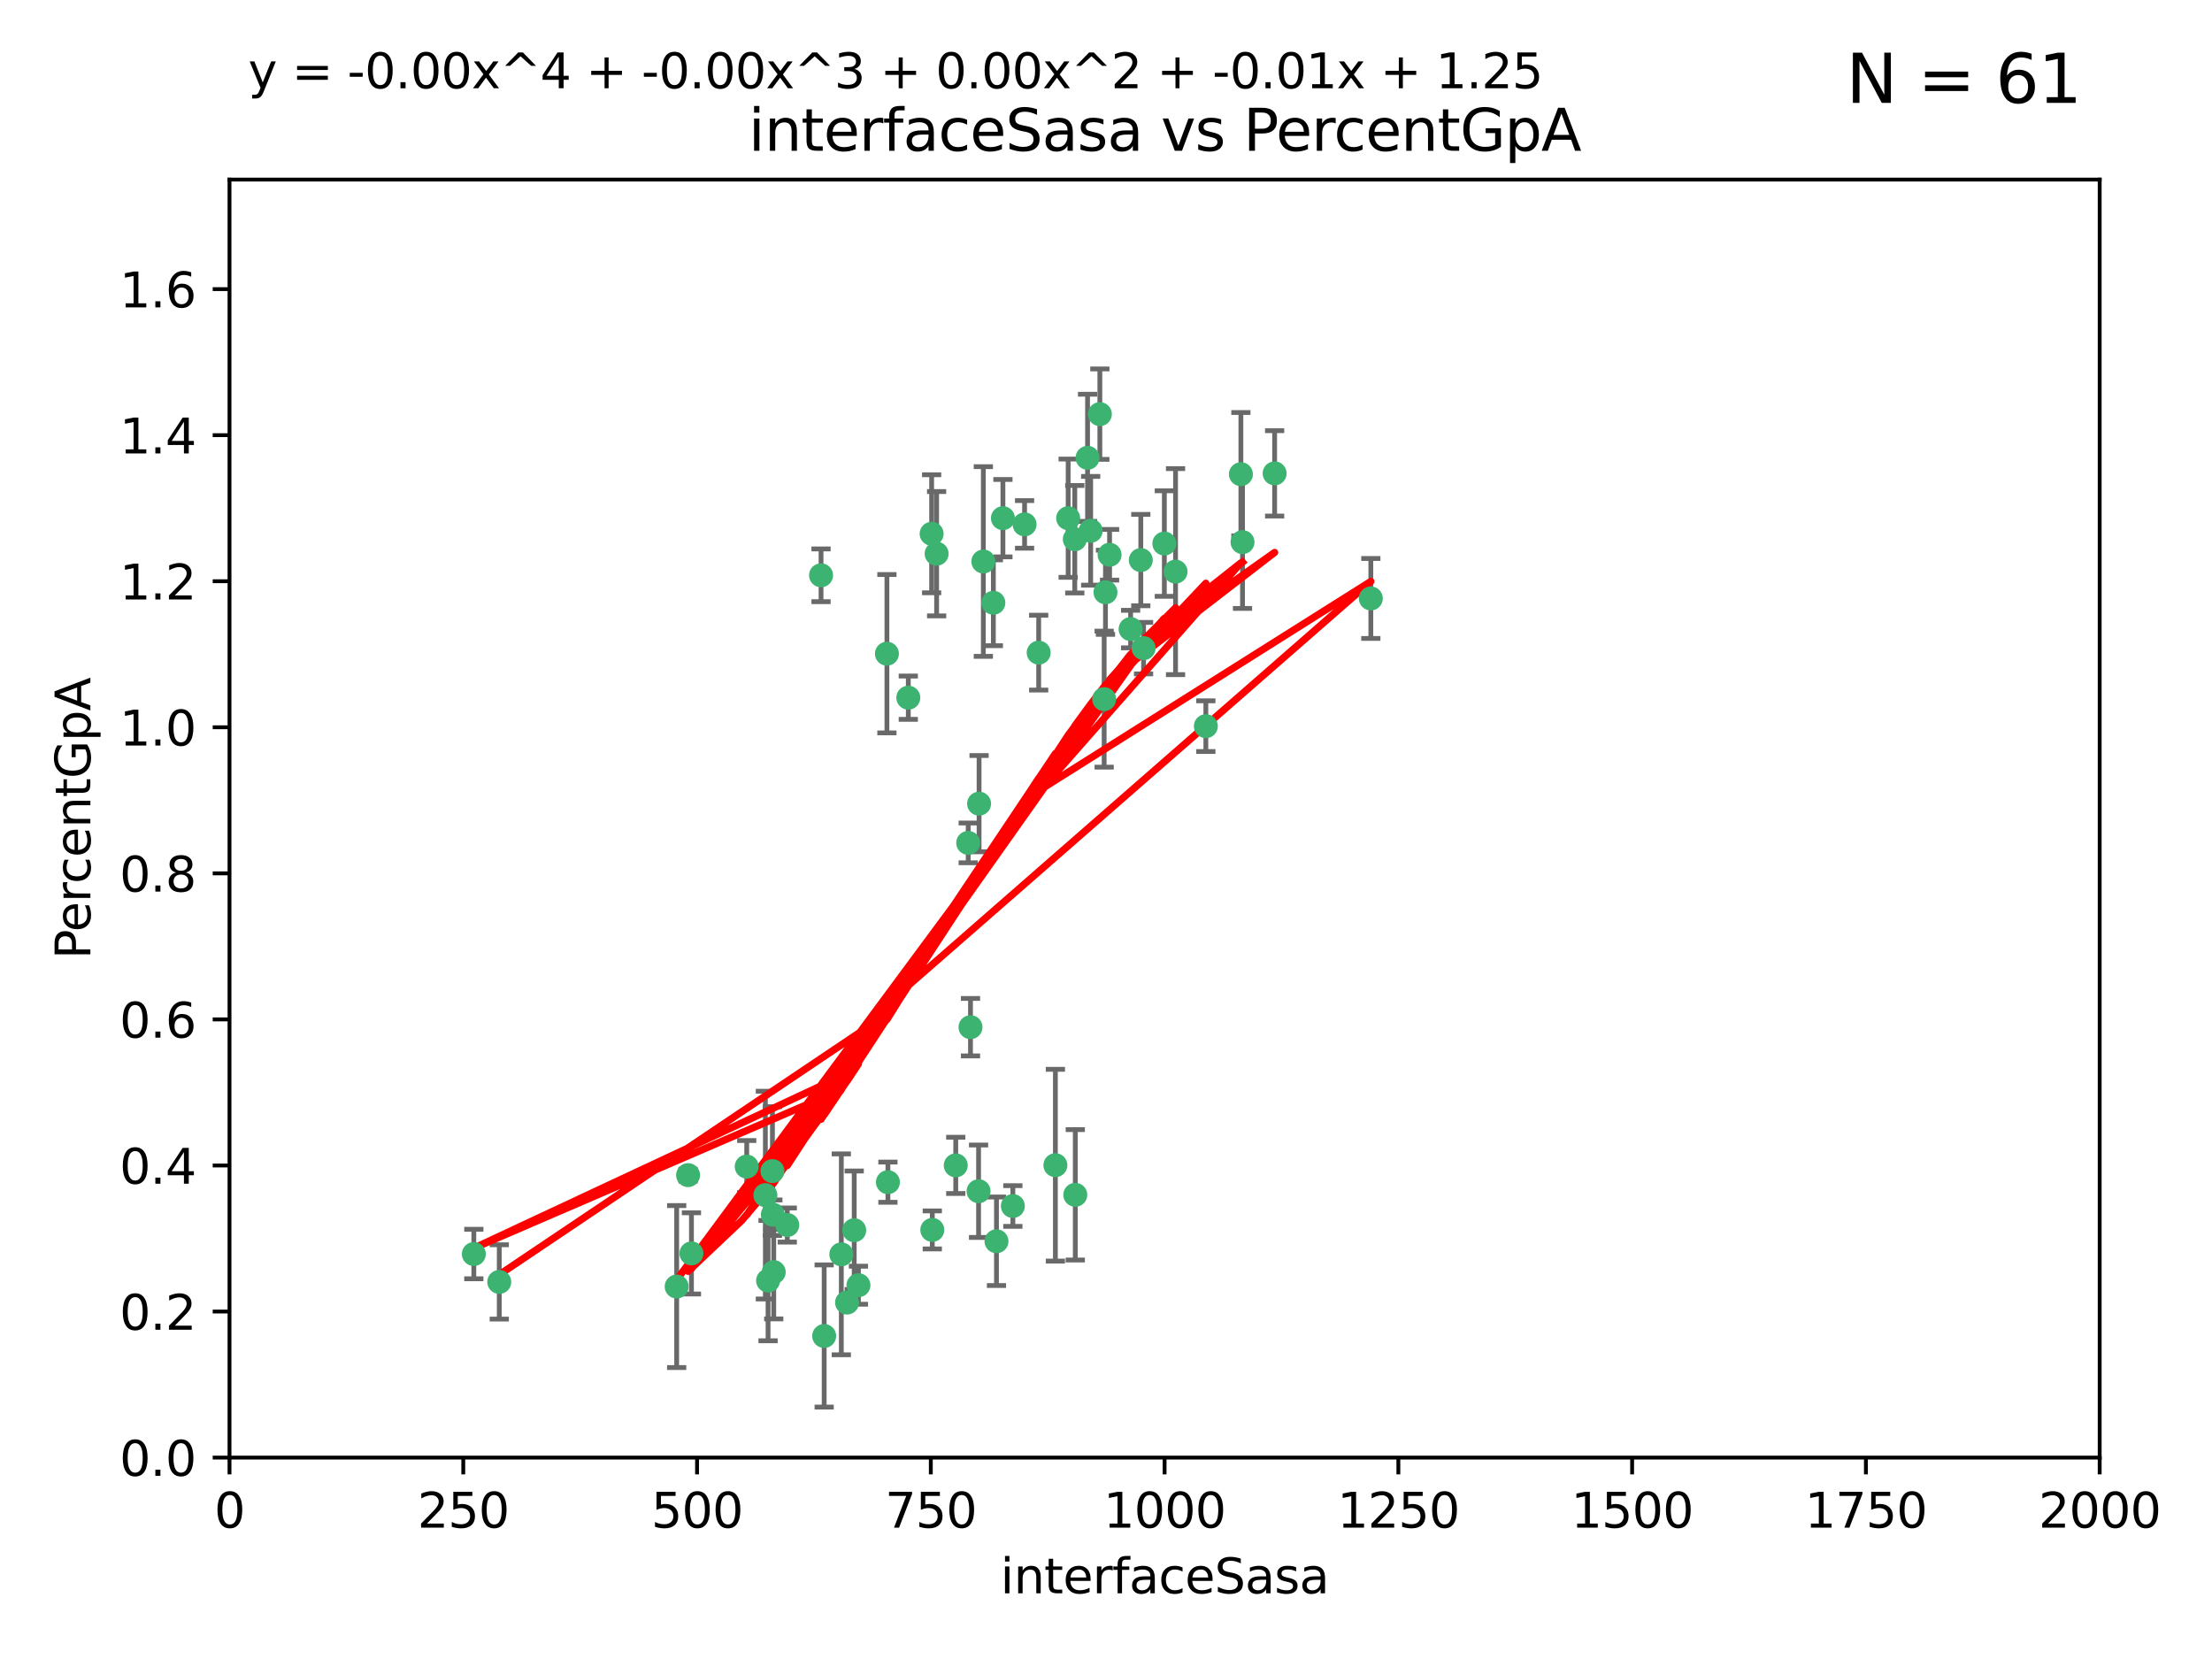 <?xml version="1.0" encoding="utf-8" standalone="no"?>
<!DOCTYPE svg PUBLIC "-//W3C//DTD SVG 1.1//EN"
  "http://www.w3.org/Graphics/SVG/1.1/DTD/svg11.dtd">
<svg xmlns:xlink="http://www.w3.org/1999/xlink" width="460.8pt" height="345.6pt" viewBox="0 0 460.8 345.6" xmlns="http://www.w3.org/2000/svg" version="1.1">
 <defs>
  <style type="text/css">*{stroke-linejoin: round; stroke-linecap: butt}</style>
 </defs>
 <g id="figure_1">
  <g id="patch_1">
   <path d="M 0 345.6 
L 460.8 345.6 
L 460.8 0 
L 0 0 
z
" style="fill: #ffffff"/>
  </g>
  <g id="axes_1">
   <g id="patch_2">
    <path d="M 47.81 303.64 
L 437.4 303.64 
L 437.4 37.411 
L 47.81 37.411 
z
" style="fill: #ffffff"/>
   </g>
   <g id="PathCollection_1">
    <defs>
     <path id="mddf2baa2fc" d="M 0 1.118 
C 0.297 1.118 0.581 1 0.791 0.791 
C 1 0.581 1.118 0.297 1.118 0 
C 1.118 -0.297 1 -0.581 0.791 -0.791 
C 0.581 -1 0.297 -1.118 0 -1.118 
C -0.297 -1.118 -0.581 -1 -0.791 -0.791 
C -1 -0.581 -1.118 -0.297 -1.118 0 
C -1.118 0.297 -1 0.581 -0.791 0.791 
C -0.581 1 -0.297 1.118 0 1.118 
z
" style="stroke: #3cb371"/>
    </defs>
    <g clip-path="url(#p9e0c55f3fc)">
     <use xlink:href="#mddf2baa2fc" x="258.839" y="112.935" style="fill: #3cb371; stroke: #3cb371"/>
     <use xlink:href="#mddf2baa2fc" x="235.526" y="131.048" style="fill: #3cb371; stroke: #3cb371"/>
     <use xlink:href="#mddf2baa2fc" x="265.53" y="98.611" style="fill: #3cb371; stroke: #3cb371"/>
     <use xlink:href="#mddf2baa2fc" x="231.145" y="115.568" style="fill: #3cb371; stroke: #3cb371"/>
     <use xlink:href="#mddf2baa2fc" x="242.554" y="113.232" style="fill: #3cb371; stroke: #3cb371"/>
     <use xlink:href="#mddf2baa2fc" x="208.925" y="107.943" style="fill: #3cb371; stroke: #3cb371"/>
     <use xlink:href="#mddf2baa2fc" x="258.5" y="98.781" style="fill: #3cb371; stroke: #3cb371"/>
     <use xlink:href="#mddf2baa2fc" x="238.226" y="135.021" style="fill: #3cb371; stroke: #3cb371"/>
     <use xlink:href="#mddf2baa2fc" x="244.888" y="119.082" style="fill: #3cb371; stroke: #3cb371"/>
     <use xlink:href="#mddf2baa2fc" x="226.558" y="95.371" style="fill: #3cb371; stroke: #3cb371"/>
     <use xlink:href="#mddf2baa2fc" x="251.201" y="151.274" style="fill: #3cb371; stroke: #3cb371"/>
     <use xlink:href="#mddf2baa2fc" x="223.897" y="112.334" style="fill: #3cb371; stroke: #3cb371"/>
     <use xlink:href="#mddf2baa2fc" x="230.29" y="123.385" style="fill: #3cb371; stroke: #3cb371"/>
     <use xlink:href="#mddf2baa2fc" x="222.518" y="107.949" style="fill: #3cb371; stroke: #3cb371"/>
     <use xlink:href="#mddf2baa2fc" x="203.96" y="167.417" style="fill: #3cb371; stroke: #3cb371"/>
     <use xlink:href="#mddf2baa2fc" x="229.119" y="86.272" style="fill: #3cb371; stroke: #3cb371"/>
     <use xlink:href="#mddf2baa2fc" x="237.649" y="116.673" style="fill: #3cb371; stroke: #3cb371"/>
     <use xlink:href="#mddf2baa2fc" x="195.114" y="115.347" style="fill: #3cb371; stroke: #3cb371"/>
     <use xlink:href="#mddf2baa2fc" x="204.848" y="116.973" style="fill: #3cb371; stroke: #3cb371"/>
     <use xlink:href="#mddf2baa2fc" x="213.44" y="109.239" style="fill: #3cb371; stroke: #3cb371"/>
     <use xlink:href="#mddf2baa2fc" x="285.569" y="124.669" style="fill: #3cb371; stroke: #3cb371"/>
     <use xlink:href="#mddf2baa2fc" x="189.216" y="145.341" style="fill: #3cb371; stroke: #3cb371"/>
     <use xlink:href="#mddf2baa2fc" x="202.173" y="213.979" style="fill: #3cb371; stroke: #3cb371"/>
     <use xlink:href="#mddf2baa2fc" x="207.585" y="258.579" style="fill: #3cb371; stroke: #3cb371"/>
     <use xlink:href="#mddf2baa2fc" x="184.761" y="136.178" style="fill: #3cb371; stroke: #3cb371"/>
     <use xlink:href="#mddf2baa2fc" x="206.936" y="125.569" style="fill: #3cb371; stroke: #3cb371"/>
     <use xlink:href="#mddf2baa2fc" x="194.076" y="111.192" style="fill: #3cb371; stroke: #3cb371"/>
     <use xlink:href="#mddf2baa2fc" x="171.039" y="119.843" style="fill: #3cb371; stroke: #3cb371"/>
     <use xlink:href="#mddf2baa2fc" x="230.017" y="145.644" style="fill: #3cb371; stroke: #3cb371"/>
     <use xlink:href="#mddf2baa2fc" x="227.208" y="110.571" style="fill: #3cb371; stroke: #3cb371"/>
     <use xlink:href="#mddf2baa2fc" x="224.002" y="248.904" style="fill: #3cb371; stroke: #3cb371"/>
     <use xlink:href="#mddf2baa2fc" x="210.998" y="251.235" style="fill: #3cb371; stroke: #3cb371"/>
     <use xlink:href="#mddf2baa2fc" x="216.376" y="135.958" style="fill: #3cb371; stroke: #3cb371"/>
     <use xlink:href="#mddf2baa2fc" x="201.694" y="175.59" style="fill: #3cb371; stroke: #3cb371"/>
     <use xlink:href="#mddf2baa2fc" x="140.963" y="268.012" style="fill: #3cb371; stroke: #3cb371"/>
     <use xlink:href="#mddf2baa2fc" x="203.854" y="248.151" style="fill: #3cb371; stroke: #3cb371"/>
     <use xlink:href="#mddf2baa2fc" x="164.005" y="255.193" style="fill: #3cb371; stroke: #3cb371"/>
     <use xlink:href="#mddf2baa2fc" x="161.183" y="265.008" style="fill: #3cb371; stroke: #3cb371"/>
     <use xlink:href="#mddf2baa2fc" x="219.857" y="242.731" style="fill: #3cb371; stroke: #3cb371"/>
     <use xlink:href="#mddf2baa2fc" x="155.555" y="243.018" style="fill: #3cb371; stroke: #3cb371"/>
     <use xlink:href="#mddf2baa2fc" x="175.262" y="261.303" style="fill: #3cb371; stroke: #3cb371"/>
     <use xlink:href="#mddf2baa2fc" x="98.708" y="261.239" style="fill: #3cb371; stroke: #3cb371"/>
     <use xlink:href="#mddf2baa2fc" x="177.949" y="256.279" style="fill: #3cb371; stroke: #3cb371"/>
     <use xlink:href="#mddf2baa2fc" x="159.441" y="248.965" style="fill: #3cb371; stroke: #3cb371"/>
     <use xlink:href="#mddf2baa2fc" x="161.001" y="253.038" style="fill: #3cb371; stroke: #3cb371"/>
     <use xlink:href="#mddf2baa2fc" x="143.341" y="244.8" style="fill: #3cb371; stroke: #3cb371"/>
     <use xlink:href="#mddf2baa2fc" x="184.969" y="246.271" style="fill: #3cb371; stroke: #3cb371"/>
     <use xlink:href="#mddf2baa2fc" x="194.214" y="256.212" style="fill: #3cb371; stroke: #3cb371"/>
     <use xlink:href="#mddf2baa2fc" x="144.041" y="261.105" style="fill: #3cb371; stroke: #3cb371"/>
     <use xlink:href="#mddf2baa2fc" x="176.457" y="271.345" style="fill: #3cb371; stroke: #3cb371"/>
     <use xlink:href="#mddf2baa2fc" x="178.829" y="267.733" style="fill: #3cb371; stroke: #3cb371"/>
     <use xlink:href="#mddf2baa2fc" x="171.69" y="278.312" style="fill: #3cb371; stroke: #3cb371"/>
     <use xlink:href="#mddf2baa2fc" x="199.101" y="242.769" style="fill: #3cb371; stroke: #3cb371"/>
     <use xlink:href="#mddf2baa2fc" x="160.002" y="266.777" style="fill: #3cb371; stroke: #3cb371"/>
     <use xlink:href="#mddf2baa2fc" x="160.912" y="243.962" style="fill: #3cb371; stroke: #3cb371"/>
     <use xlink:href="#mddf2baa2fc" x="104.006" y="267.05" style="fill: #3cb371; stroke: #3cb371"/>
    </g>
   </g>
   <g id="matplotlib.axis_1">
    <g id="xtick_1">
     <g id="line2d_1">
      <defs>
       <path id="m6a2822ee5a" d="M 0 0 
L 0 3.5 
" style="stroke: #000000; stroke-width: 0.8"/>
      </defs>
      <g>
       <use xlink:href="#m6a2822ee5a" x="47.81" y="303.64" style="stroke: #000000; stroke-width: 0.8"/>
      </g>
     </g>
     <g id="text_1">
      <!-- 0 -->
      <g transform="translate(44.629 318.238)scale(0.1 -0.1)">
       <defs>
        <path id="DejaVuSans-30" d="M 2034 4250 
Q 1547 4250 1301 3770 
Q 1056 3291 1056 2328 
Q 1056 1369 1301 889 
Q 1547 409 2034 409 
Q 2525 409 2770 889 
Q 3016 1369 3016 2328 
Q 3016 3291 2770 3770 
Q 2525 4250 2034 4250 
z
M 2034 4750 
Q 2819 4750 3233 4129 
Q 3647 3509 3647 2328 
Q 3647 1150 3233 529 
Q 2819 -91 2034 -91 
Q 1250 -91 836 529 
Q 422 1150 422 2328 
Q 422 3509 836 4129 
Q 1250 4750 2034 4750 
z
" transform="scale(0.016)"/>
       </defs>
       <use xlink:href="#DejaVuSans-30"/>
      </g>
     </g>
    </g>
    <g id="xtick_2">
     <g id="line2d_2">
      <g>
       <use xlink:href="#m6a2822ee5a" x="96.509" y="303.64" style="stroke: #000000; stroke-width: 0.8"/>
      </g>
     </g>
     <g id="text_2">
      <!-- 250 -->
      <g transform="translate(86.965 318.238)scale(0.1 -0.1)">
       <defs>
        <path id="DejaVuSans-32" d="M 1228 531 
L 3431 531 
L 3431 0 
L 469 0 
L 469 531 
Q 828 903 1448 1529 
Q 2069 2156 2228 2338 
Q 2531 2678 2651 2914 
Q 2772 3150 2772 3378 
Q 2772 3750 2511 3984 
Q 2250 4219 1831 4219 
Q 1534 4219 1204 4116 
Q 875 4013 500 3803 
L 500 4441 
Q 881 4594 1212 4672 
Q 1544 4750 1819 4750 
Q 2544 4750 2975 4387 
Q 3406 4025 3406 3419 
Q 3406 3131 3298 2873 
Q 3191 2616 2906 2266 
Q 2828 2175 2409 1742 
Q 1991 1309 1228 531 
z
" transform="scale(0.016)"/>
        <path id="DejaVuSans-35" d="M 691 4666 
L 3169 4666 
L 3169 4134 
L 1269 4134 
L 1269 2991 
Q 1406 3038 1543 3061 
Q 1681 3084 1819 3084 
Q 2600 3084 3056 2656 
Q 3513 2228 3513 1497 
Q 3513 744 3044 326 
Q 2575 -91 1722 -91 
Q 1428 -91 1123 -41 
Q 819 9 494 109 
L 494 744 
Q 775 591 1075 516 
Q 1375 441 1709 441 
Q 2250 441 2565 725 
Q 2881 1009 2881 1497 
Q 2881 1984 2565 2268 
Q 2250 2553 1709 2553 
Q 1456 2553 1204 2497 
Q 953 2441 691 2322 
L 691 4666 
z
" transform="scale(0.016)"/>
       </defs>
       <use xlink:href="#DejaVuSans-32"/>
       <use xlink:href="#DejaVuSans-35" x="63.623"/>
       <use xlink:href="#DejaVuSans-30" x="127.246"/>
      </g>
     </g>
    </g>
    <g id="xtick_3">
     <g id="line2d_3">
      <g>
       <use xlink:href="#m6a2822ee5a" x="145.208" y="303.64" style="stroke: #000000; stroke-width: 0.8"/>
      </g>
     </g>
     <g id="text_3">
      <!-- 500 -->
      <g transform="translate(135.664 318.238)scale(0.1 -0.1)">
       <use xlink:href="#DejaVuSans-35"/>
       <use xlink:href="#DejaVuSans-30" x="63.623"/>
       <use xlink:href="#DejaVuSans-30" x="127.246"/>
      </g>
     </g>
    </g>
    <g id="xtick_4">
     <g id="line2d_4">
      <g>
       <use xlink:href="#m6a2822ee5a" x="193.906" y="303.64" style="stroke: #000000; stroke-width: 0.8"/>
      </g>
     </g>
     <g id="text_4">
      <!-- 750 -->
      <g transform="translate(184.363 318.238)scale(0.1 -0.1)">
       <defs>
        <path id="DejaVuSans-37" d="M 525 4666 
L 3525 4666 
L 3525 4397 
L 1831 0 
L 1172 0 
L 2766 4134 
L 525 4134 
L 525 4666 
z
" transform="scale(0.016)"/>
       </defs>
       <use xlink:href="#DejaVuSans-37"/>
       <use xlink:href="#DejaVuSans-35" x="63.623"/>
       <use xlink:href="#DejaVuSans-30" x="127.246"/>
      </g>
     </g>
    </g>
    <g id="xtick_5">
     <g id="line2d_5">
      <g>
       <use xlink:href="#m6a2822ee5a" x="242.605" y="303.64" style="stroke: #000000; stroke-width: 0.8"/>
      </g>
     </g>
     <g id="text_5">
      <!-- 1000 -->
      <g transform="translate(229.88 318.238)scale(0.1 -0.1)">
       <defs>
        <path id="DejaVuSans-31" d="M 794 531 
L 1825 531 
L 1825 4091 
L 703 3866 
L 703 4441 
L 1819 4666 
L 2450 4666 
L 2450 531 
L 3481 531 
L 3481 0 
L 794 0 
L 794 531 
z
" transform="scale(0.016)"/>
       </defs>
       <use xlink:href="#DejaVuSans-31"/>
       <use xlink:href="#DejaVuSans-30" x="63.623"/>
       <use xlink:href="#DejaVuSans-30" x="127.246"/>
       <use xlink:href="#DejaVuSans-30" x="190.869"/>
      </g>
     </g>
    </g>
    <g id="xtick_6">
     <g id="line2d_6">
      <g>
       <use xlink:href="#m6a2822ee5a" x="291.304" y="303.64" style="stroke: #000000; stroke-width: 0.8"/>
      </g>
     </g>
     <g id="text_6">
      <!-- 1250 -->
      <g transform="translate(278.579 318.238)scale(0.1 -0.1)">
       <use xlink:href="#DejaVuSans-31"/>
       <use xlink:href="#DejaVuSans-32" x="63.623"/>
       <use xlink:href="#DejaVuSans-35" x="127.246"/>
       <use xlink:href="#DejaVuSans-30" x="190.869"/>
      </g>
     </g>
    </g>
    <g id="xtick_7">
     <g id="line2d_7">
      <g>
       <use xlink:href="#m6a2822ee5a" x="340.002" y="303.64" style="stroke: #000000; stroke-width: 0.8"/>
      </g>
     </g>
     <g id="text_7">
      <!-- 1500 -->
      <g transform="translate(327.277 318.238)scale(0.1 -0.1)">
       <use xlink:href="#DejaVuSans-31"/>
       <use xlink:href="#DejaVuSans-35" x="63.623"/>
       <use xlink:href="#DejaVuSans-30" x="127.246"/>
       <use xlink:href="#DejaVuSans-30" x="190.869"/>
      </g>
     </g>
    </g>
    <g id="xtick_8">
     <g id="line2d_8">
      <g>
       <use xlink:href="#m6a2822ee5a" x="388.701" y="303.64" style="stroke: #000000; stroke-width: 0.8"/>
      </g>
     </g>
     <g id="text_8">
      <!-- 1750 -->
      <g transform="translate(375.976 318.238)scale(0.1 -0.1)">
       <use xlink:href="#DejaVuSans-31"/>
       <use xlink:href="#DejaVuSans-37" x="63.623"/>
       <use xlink:href="#DejaVuSans-35" x="127.246"/>
       <use xlink:href="#DejaVuSans-30" x="190.869"/>
      </g>
     </g>
    </g>
    <g id="xtick_9">
     <g id="line2d_9">
      <g>
       <use xlink:href="#m6a2822ee5a" x="437.4" y="303.64" style="stroke: #000000; stroke-width: 0.8"/>
      </g>
     </g>
     <g id="text_9">
      <!-- 2000 -->
      <g transform="translate(424.675 318.238)scale(0.1 -0.1)">
       <use xlink:href="#DejaVuSans-32"/>
       <use xlink:href="#DejaVuSans-30" x="63.623"/>
       <use xlink:href="#DejaVuSans-30" x="127.246"/>
       <use xlink:href="#DejaVuSans-30" x="190.869"/>
      </g>
     </g>
    </g>
    <g id="text_10">
     <!-- interfaceSasa -->
     <g transform="translate(208.398 331.917)scale(0.1 -0.1)">
      <defs>
       <path id="DejaVuSans-69" d="M 603 3500 
L 1178 3500 
L 1178 0 
L 603 0 
L 603 3500 
z
M 603 4863 
L 1178 4863 
L 1178 4134 
L 603 4134 
L 603 4863 
z
" transform="scale(0.016)"/>
       <path id="DejaVuSans-6e" d="M 3513 2113 
L 3513 0 
L 2938 0 
L 2938 2094 
Q 2938 2591 2744 2837 
Q 2550 3084 2163 3084 
Q 1697 3084 1428 2787 
Q 1159 2491 1159 1978 
L 1159 0 
L 581 0 
L 581 3500 
L 1159 3500 
L 1159 2956 
Q 1366 3272 1645 3428 
Q 1925 3584 2291 3584 
Q 2894 3584 3203 3211 
Q 3513 2838 3513 2113 
z
" transform="scale(0.016)"/>
       <path id="DejaVuSans-74" d="M 1172 4494 
L 1172 3500 
L 2356 3500 
L 2356 3053 
L 1172 3053 
L 1172 1153 
Q 1172 725 1289 603 
Q 1406 481 1766 481 
L 2356 481 
L 2356 0 
L 1766 0 
Q 1100 0 847 248 
Q 594 497 594 1153 
L 594 3053 
L 172 3053 
L 172 3500 
L 594 3500 
L 594 4494 
L 1172 4494 
z
" transform="scale(0.016)"/>
       <path id="DejaVuSans-65" d="M 3597 1894 
L 3597 1613 
L 953 1613 
Q 991 1019 1311 708 
Q 1631 397 2203 397 
Q 2534 397 2845 478 
Q 3156 559 3463 722 
L 3463 178 
Q 3153 47 2828 -22 
Q 2503 -91 2169 -91 
Q 1331 -91 842 396 
Q 353 884 353 1716 
Q 353 2575 817 3079 
Q 1281 3584 2069 3584 
Q 2775 3584 3186 3129 
Q 3597 2675 3597 1894 
z
M 3022 2063 
Q 3016 2534 2758 2815 
Q 2500 3097 2075 3097 
Q 1594 3097 1305 2825 
Q 1016 2553 972 2059 
L 3022 2063 
z
" transform="scale(0.016)"/>
       <path id="DejaVuSans-72" d="M 2631 2963 
Q 2534 3019 2420 3045 
Q 2306 3072 2169 3072 
Q 1681 3072 1420 2755 
Q 1159 2438 1159 1844 
L 1159 0 
L 581 0 
L 581 3500 
L 1159 3500 
L 1159 2956 
Q 1341 3275 1631 3429 
Q 1922 3584 2338 3584 
Q 2397 3584 2469 3576 
Q 2541 3569 2628 3553 
L 2631 2963 
z
" transform="scale(0.016)"/>
       <path id="DejaVuSans-66" d="M 2375 4863 
L 2375 4384 
L 1825 4384 
Q 1516 4384 1395 4259 
Q 1275 4134 1275 3809 
L 1275 3500 
L 2222 3500 
L 2222 3053 
L 1275 3053 
L 1275 0 
L 697 0 
L 697 3053 
L 147 3053 
L 147 3500 
L 697 3500 
L 697 3744 
Q 697 4328 969 4595 
Q 1241 4863 1831 4863 
L 2375 4863 
z
" transform="scale(0.016)"/>
       <path id="DejaVuSans-61" d="M 2194 1759 
Q 1497 1759 1228 1600 
Q 959 1441 959 1056 
Q 959 750 1161 570 
Q 1363 391 1709 391 
Q 2188 391 2477 730 
Q 2766 1069 2766 1631 
L 2766 1759 
L 2194 1759 
z
M 3341 1997 
L 3341 0 
L 2766 0 
L 2766 531 
Q 2569 213 2275 61 
Q 1981 -91 1556 -91 
Q 1019 -91 701 211 
Q 384 513 384 1019 
Q 384 1609 779 1909 
Q 1175 2209 1959 2209 
L 2766 2209 
L 2766 2266 
Q 2766 2663 2505 2880 
Q 2244 3097 1772 3097 
Q 1472 3097 1187 3025 
Q 903 2953 641 2809 
L 641 3341 
Q 956 3463 1253 3523 
Q 1550 3584 1831 3584 
Q 2591 3584 2966 3190 
Q 3341 2797 3341 1997 
z
" transform="scale(0.016)"/>
       <path id="DejaVuSans-63" d="M 3122 3366 
L 3122 2828 
Q 2878 2963 2633 3030 
Q 2388 3097 2138 3097 
Q 1578 3097 1268 2742 
Q 959 2388 959 1747 
Q 959 1106 1268 751 
Q 1578 397 2138 397 
Q 2388 397 2633 464 
Q 2878 531 3122 666 
L 3122 134 
Q 2881 22 2623 -34 
Q 2366 -91 2075 -91 
Q 1284 -91 818 406 
Q 353 903 353 1747 
Q 353 2603 823 3093 
Q 1294 3584 2113 3584 
Q 2378 3584 2631 3529 
Q 2884 3475 3122 3366 
z
" transform="scale(0.016)"/>
       <path id="DejaVuSans-53" d="M 3425 4513 
L 3425 3897 
Q 3066 4069 2747 4153 
Q 2428 4238 2131 4238 
Q 1616 4238 1336 4038 
Q 1056 3838 1056 3469 
Q 1056 3159 1242 3001 
Q 1428 2844 1947 2747 
L 2328 2669 
Q 3034 2534 3370 2195 
Q 3706 1856 3706 1288 
Q 3706 609 3251 259 
Q 2797 -91 1919 -91 
Q 1588 -91 1214 -16 
Q 841 59 441 206 
L 441 856 
Q 825 641 1194 531 
Q 1563 422 1919 422 
Q 2459 422 2753 634 
Q 3047 847 3047 1241 
Q 3047 1584 2836 1778 
Q 2625 1972 2144 2069 
L 1759 2144 
Q 1053 2284 737 2584 
Q 422 2884 422 3419 
Q 422 4038 858 4394 
Q 1294 4750 2059 4750 
Q 2388 4750 2728 4690 
Q 3069 4631 3425 4513 
z
" transform="scale(0.016)"/>
       <path id="DejaVuSans-73" d="M 2834 3397 
L 2834 2853 
Q 2591 2978 2328 3040 
Q 2066 3103 1784 3103 
Q 1356 3103 1142 2972 
Q 928 2841 928 2578 
Q 928 2378 1081 2264 
Q 1234 2150 1697 2047 
L 1894 2003 
Q 2506 1872 2764 1633 
Q 3022 1394 3022 966 
Q 3022 478 2636 193 
Q 2250 -91 1575 -91 
Q 1294 -91 989 -36 
Q 684 19 347 128 
L 347 722 
Q 666 556 975 473 
Q 1284 391 1588 391 
Q 1994 391 2212 530 
Q 2431 669 2431 922 
Q 2431 1156 2273 1281 
Q 2116 1406 1581 1522 
L 1381 1569 
Q 847 1681 609 1914 
Q 372 2147 372 2553 
Q 372 3047 722 3315 
Q 1072 3584 1716 3584 
Q 2034 3584 2315 3537 
Q 2597 3491 2834 3397 
z
" transform="scale(0.016)"/>
      </defs>
      <use xlink:href="#DejaVuSans-69"/>
      <use xlink:href="#DejaVuSans-6e" x="27.783"/>
      <use xlink:href="#DejaVuSans-74" x="91.162"/>
      <use xlink:href="#DejaVuSans-65" x="130.371"/>
      <use xlink:href="#DejaVuSans-72" x="191.895"/>
      <use xlink:href="#DejaVuSans-66" x="233.008"/>
      <use xlink:href="#DejaVuSans-61" x="268.213"/>
      <use xlink:href="#DejaVuSans-63" x="329.492"/>
      <use xlink:href="#DejaVuSans-65" x="384.473"/>
      <use xlink:href="#DejaVuSans-53" x="445.996"/>
      <use xlink:href="#DejaVuSans-61" x="509.473"/>
      <use xlink:href="#DejaVuSans-73" x="570.752"/>
      <use xlink:href="#DejaVuSans-61" x="622.852"/>
     </g>
    </g>
   </g>
   <g id="matplotlib.axis_2">
    <g id="ytick_1">
     <g id="line2d_10">
      <defs>
       <path id="maa7ea88815" d="M 0 0 
L -3.5 0 
" style="stroke: #000000; stroke-width: 0.8"/>
      </defs>
      <g>
       <use xlink:href="#maa7ea88815" x="47.81" y="303.64" style="stroke: #000000; stroke-width: 0.8"/>
      </g>
     </g>
     <g id="text_11">
      <!-- 0.0 -->
      <g transform="translate(24.907 307.439)scale(0.1 -0.1)">
       <defs>
        <path id="DejaVuSans-2e" d="M 684 794 
L 1344 794 
L 1344 0 
L 684 0 
L 684 794 
z
" transform="scale(0.016)"/>
       </defs>
       <use xlink:href="#DejaVuSans-30"/>
       <use xlink:href="#DejaVuSans-2e" x="63.623"/>
       <use xlink:href="#DejaVuSans-30" x="95.41"/>
      </g>
     </g>
    </g>
    <g id="ytick_2">
     <g id="line2d_11">
      <g>
       <use xlink:href="#maa7ea88815" x="47.81" y="273.214" style="stroke: #000000; stroke-width: 0.8"/>
      </g>
     </g>
     <g id="text_12">
      <!-- 0.2 -->
      <g transform="translate(24.907 277.013)scale(0.1 -0.1)">
       <use xlink:href="#DejaVuSans-30"/>
       <use xlink:href="#DejaVuSans-2e" x="63.623"/>
       <use xlink:href="#DejaVuSans-32" x="95.41"/>
      </g>
     </g>
    </g>
    <g id="ytick_3">
     <g id="line2d_12">
      <g>
       <use xlink:href="#maa7ea88815" x="47.81" y="242.788" style="stroke: #000000; stroke-width: 0.8"/>
      </g>
     </g>
     <g id="text_13">
      <!-- 0.4 -->
      <g transform="translate(24.907 246.587)scale(0.1 -0.1)">
       <defs>
        <path id="DejaVuSans-34" d="M 2419 4116 
L 825 1625 
L 2419 1625 
L 2419 4116 
z
M 2253 4666 
L 3047 4666 
L 3047 1625 
L 3713 1625 
L 3713 1100 
L 3047 1100 
L 3047 0 
L 2419 0 
L 2419 1100 
L 313 1100 
L 313 1709 
L 2253 4666 
z
" transform="scale(0.016)"/>
       </defs>
       <use xlink:href="#DejaVuSans-30"/>
       <use xlink:href="#DejaVuSans-2e" x="63.623"/>
       <use xlink:href="#DejaVuSans-34" x="95.41"/>
      </g>
     </g>
    </g>
    <g id="ytick_4">
     <g id="line2d_13">
      <g>
       <use xlink:href="#maa7ea88815" x="47.81" y="212.362" style="stroke: #000000; stroke-width: 0.8"/>
      </g>
     </g>
     <g id="text_14">
      <!-- 0.6 -->
      <g transform="translate(24.907 216.161)scale(0.1 -0.1)">
       <defs>
        <path id="DejaVuSans-36" d="M 2113 2584 
Q 1688 2584 1439 2293 
Q 1191 2003 1191 1497 
Q 1191 994 1439 701 
Q 1688 409 2113 409 
Q 2538 409 2786 701 
Q 3034 994 3034 1497 
Q 3034 2003 2786 2293 
Q 2538 2584 2113 2584 
z
M 3366 4563 
L 3366 3988 
Q 3128 4100 2886 4159 
Q 2644 4219 2406 4219 
Q 1781 4219 1451 3797 
Q 1122 3375 1075 2522 
Q 1259 2794 1537 2939 
Q 1816 3084 2150 3084 
Q 2853 3084 3261 2657 
Q 3669 2231 3669 1497 
Q 3669 778 3244 343 
Q 2819 -91 2113 -91 
Q 1303 -91 875 529 
Q 447 1150 447 2328 
Q 447 3434 972 4092 
Q 1497 4750 2381 4750 
Q 2619 4750 2861 4703 
Q 3103 4656 3366 4563 
z
" transform="scale(0.016)"/>
       </defs>
       <use xlink:href="#DejaVuSans-30"/>
       <use xlink:href="#DejaVuSans-2e" x="63.623"/>
       <use xlink:href="#DejaVuSans-36" x="95.41"/>
      </g>
     </g>
    </g>
    <g id="ytick_5">
     <g id="line2d_14">
      <g>
       <use xlink:href="#maa7ea88815" x="47.81" y="181.935" style="stroke: #000000; stroke-width: 0.8"/>
      </g>
     </g>
     <g id="text_15">
      <!-- 0.8 -->
      <g transform="translate(24.907 185.735)scale(0.1 -0.1)">
       <defs>
        <path id="DejaVuSans-38" d="M 2034 2216 
Q 1584 2216 1326 1975 
Q 1069 1734 1069 1313 
Q 1069 891 1326 650 
Q 1584 409 2034 409 
Q 2484 409 2743 651 
Q 3003 894 3003 1313 
Q 3003 1734 2745 1975 
Q 2488 2216 2034 2216 
z
M 1403 2484 
Q 997 2584 770 2862 
Q 544 3141 544 3541 
Q 544 4100 942 4425 
Q 1341 4750 2034 4750 
Q 2731 4750 3128 4425 
Q 3525 4100 3525 3541 
Q 3525 3141 3298 2862 
Q 3072 2584 2669 2484 
Q 3125 2378 3379 2068 
Q 3634 1759 3634 1313 
Q 3634 634 3220 271 
Q 2806 -91 2034 -91 
Q 1263 -91 848 271 
Q 434 634 434 1313 
Q 434 1759 690 2068 
Q 947 2378 1403 2484 
z
M 1172 3481 
Q 1172 3119 1398 2916 
Q 1625 2713 2034 2713 
Q 2441 2713 2670 2916 
Q 2900 3119 2900 3481 
Q 2900 3844 2670 4047 
Q 2441 4250 2034 4250 
Q 1625 4250 1398 4047 
Q 1172 3844 1172 3481 
z
" transform="scale(0.016)"/>
       </defs>
       <use xlink:href="#DejaVuSans-30"/>
       <use xlink:href="#DejaVuSans-2e" x="63.623"/>
       <use xlink:href="#DejaVuSans-38" x="95.41"/>
      </g>
     </g>
    </g>
    <g id="ytick_6">
     <g id="line2d_15">
      <g>
       <use xlink:href="#maa7ea88815" x="47.81" y="151.509" style="stroke: #000000; stroke-width: 0.8"/>
      </g>
     </g>
     <g id="text_16">
      <!-- 1.0 -->
      <g transform="translate(24.907 155.308)scale(0.1 -0.1)">
       <use xlink:href="#DejaVuSans-31"/>
       <use xlink:href="#DejaVuSans-2e" x="63.623"/>
       <use xlink:href="#DejaVuSans-30" x="95.41"/>
      </g>
     </g>
    </g>
    <g id="ytick_7">
     <g id="line2d_16">
      <g>
       <use xlink:href="#maa7ea88815" x="47.81" y="121.083" style="stroke: #000000; stroke-width: 0.8"/>
      </g>
     </g>
     <g id="text_17">
      <!-- 1.2 -->
      <g transform="translate(24.907 124.882)scale(0.1 -0.1)">
       <use xlink:href="#DejaVuSans-31"/>
       <use xlink:href="#DejaVuSans-2e" x="63.623"/>
       <use xlink:href="#DejaVuSans-32" x="95.41"/>
      </g>
     </g>
    </g>
    <g id="ytick_8">
     <g id="line2d_17">
      <g>
       <use xlink:href="#maa7ea88815" x="47.81" y="90.657" style="stroke: #000000; stroke-width: 0.8"/>
      </g>
     </g>
     <g id="text_18">
      <!-- 1.4 -->
      <g transform="translate(24.907 94.456)scale(0.1 -0.1)">
       <use xlink:href="#DejaVuSans-31"/>
       <use xlink:href="#DejaVuSans-2e" x="63.623"/>
       <use xlink:href="#DejaVuSans-34" x="95.41"/>
      </g>
     </g>
    </g>
    <g id="ytick_9">
     <g id="line2d_18">
      <g>
       <use xlink:href="#maa7ea88815" x="47.81" y="60.231" style="stroke: #000000; stroke-width: 0.8"/>
      </g>
     </g>
     <g id="text_19">
      <!-- 1.6 -->
      <g transform="translate(24.907 64.03)scale(0.1 -0.1)">
       <use xlink:href="#DejaVuSans-31"/>
       <use xlink:href="#DejaVuSans-2e" x="63.623"/>
       <use xlink:href="#DejaVuSans-36" x="95.41"/>
      </g>
     </g>
    </g>
    <g id="text_20">
     <!-- PercentGpA -->
     <g transform="translate(18.827 199.802)rotate(-90)scale(0.1 -0.1)">
      <defs>
       <path id="DejaVuSans-50" d="M 1259 4147 
L 1259 2394 
L 2053 2394 
Q 2494 2394 2734 2622 
Q 2975 2850 2975 3272 
Q 2975 3691 2734 3919 
Q 2494 4147 2053 4147 
L 1259 4147 
z
M 628 4666 
L 2053 4666 
Q 2838 4666 3239 4311 
Q 3641 3956 3641 3272 
Q 3641 2581 3239 2228 
Q 2838 1875 2053 1875 
L 1259 1875 
L 1259 0 
L 628 0 
L 628 4666 
z
" transform="scale(0.016)"/>
       <path id="DejaVuSans-47" d="M 3809 666 
L 3809 1919 
L 2778 1919 
L 2778 2438 
L 4434 2438 
L 4434 434 
Q 4069 175 3628 42 
Q 3188 -91 2688 -91 
Q 1594 -91 976 548 
Q 359 1188 359 2328 
Q 359 3472 976 4111 
Q 1594 4750 2688 4750 
Q 3144 4750 3555 4637 
Q 3966 4525 4313 4306 
L 4313 3634 
Q 3963 3931 3569 4081 
Q 3175 4231 2741 4231 
Q 1884 4231 1454 3753 
Q 1025 3275 1025 2328 
Q 1025 1384 1454 906 
Q 1884 428 2741 428 
Q 3075 428 3337 486 
Q 3600 544 3809 666 
z
" transform="scale(0.016)"/>
       <path id="DejaVuSans-70" d="M 1159 525 
L 1159 -1331 
L 581 -1331 
L 581 3500 
L 1159 3500 
L 1159 2969 
Q 1341 3281 1617 3432 
Q 1894 3584 2278 3584 
Q 2916 3584 3314 3078 
Q 3713 2572 3713 1747 
Q 3713 922 3314 415 
Q 2916 -91 2278 -91 
Q 1894 -91 1617 61 
Q 1341 213 1159 525 
z
M 3116 1747 
Q 3116 2381 2855 2742 
Q 2594 3103 2138 3103 
Q 1681 3103 1420 2742 
Q 1159 2381 1159 1747 
Q 1159 1113 1420 752 
Q 1681 391 2138 391 
Q 2594 391 2855 752 
Q 3116 1113 3116 1747 
z
" transform="scale(0.016)"/>
       <path id="DejaVuSans-41" d="M 2188 4044 
L 1331 1722 
L 3047 1722 
L 2188 4044 
z
M 1831 4666 
L 2547 4666 
L 4325 0 
L 3669 0 
L 3244 1197 
L 1141 1197 
L 716 0 
L 50 0 
L 1831 4666 
z
" transform="scale(0.016)"/>
      </defs>
      <use xlink:href="#DejaVuSans-50"/>
      <use xlink:href="#DejaVuSans-65" x="56.678"/>
      <use xlink:href="#DejaVuSans-72" x="118.201"/>
      <use xlink:href="#DejaVuSans-63" x="157.064"/>
      <use xlink:href="#DejaVuSans-65" x="212.045"/>
      <use xlink:href="#DejaVuSans-6e" x="273.568"/>
      <use xlink:href="#DejaVuSans-74" x="336.947"/>
      <use xlink:href="#DejaVuSans-47" x="376.156"/>
      <use xlink:href="#DejaVuSans-70" x="453.646"/>
      <use xlink:href="#DejaVuSans-41" x="517.123"/>
     </g>
    </g>
   </g>
   <g id="LineCollection_1">
    <path d="M 258.839 126.742 
L 258.839 99.128 
" clip-path="url(#p9e0c55f3fc)" style="fill: none; stroke: #696969"/>
    <path d="M 235.526 134.958 
L 235.526 127.138 
" clip-path="url(#p9e0c55f3fc)" style="fill: none; stroke: #696969"/>
    <path d="M 265.53 107.5 
L 265.53 89.723 
" clip-path="url(#p9e0c55f3fc)" style="fill: none; stroke: #696969"/>
    <path d="M 231.145 120.843 
L 231.145 110.292 
" clip-path="url(#p9e0c55f3fc)" style="fill: none; stroke: #696969"/>
    <path d="M 242.554 124.224 
L 242.554 102.241 
" clip-path="url(#p9e0c55f3fc)" style="fill: none; stroke: #696969"/>
    <path d="M 208.925 116.002 
L 208.925 99.884 
" clip-path="url(#p9e0c55f3fc)" style="fill: none; stroke: #696969"/>
    <path d="M 258.5 111.622 
L 258.5 85.94 
" clip-path="url(#p9e0c55f3fc)" style="fill: none; stroke: #696969"/>
    <path d="M 238.226 140.382 
L 238.226 129.659 
" clip-path="url(#p9e0c55f3fc)" style="fill: none; stroke: #696969"/>
    <path d="M 244.888 140.54 
L 244.888 97.624 
" clip-path="url(#p9e0c55f3fc)" style="fill: none; stroke: #696969"/>
    <path d="M 226.558 108.615 
L 226.558 82.127 
" clip-path="url(#p9e0c55f3fc)" style="fill: none; stroke: #696969"/>
    <path d="M 251.201 156.555 
L 251.201 145.993 
" clip-path="url(#p9e0c55f3fc)" style="fill: none; stroke: #696969"/>
    <path d="M 223.897 123.529 
L 223.897 101.139 
" clip-path="url(#p9e0c55f3fc)" style="fill: none; stroke: #696969"/>
    <path d="M 230.29 132.151 
L 230.29 114.62 
" clip-path="url(#p9e0c55f3fc)" style="fill: none; stroke: #696969"/>
    <path d="M 222.518 120.265 
L 222.518 95.634 
" clip-path="url(#p9e0c55f3fc)" style="fill: none; stroke: #696969"/>
    <path d="M 203.96 177.442 
L 203.96 157.392 
" clip-path="url(#p9e0c55f3fc)" style="fill: none; stroke: #696969"/>
    <path d="M 229.119 95.691 
L 229.119 76.852 
" clip-path="url(#p9e0c55f3fc)" style="fill: none; stroke: #696969"/>
    <path d="M 237.649 126.191 
L 237.649 107.154 
" clip-path="url(#p9e0c55f3fc)" style="fill: none; stroke: #696969"/>
    <path d="M 195.114 128.299 
L 195.114 102.395 
" clip-path="url(#p9e0c55f3fc)" style="fill: none; stroke: #696969"/>
    <path d="M 204.848 136.73 
L 204.848 97.216 
" clip-path="url(#p9e0c55f3fc)" style="fill: none; stroke: #696969"/>
    <path d="M 213.44 114.195 
L 213.44 104.283 
" clip-path="url(#p9e0c55f3fc)" style="fill: none; stroke: #696969"/>
    <path d="M 285.569 132.997 
L 285.569 116.341 
" clip-path="url(#p9e0c55f3fc)" style="fill: none; stroke: #696969"/>
    <path d="M 189.216 149.851 
L 189.216 140.831 
" clip-path="url(#p9e0c55f3fc)" style="fill: none; stroke: #696969"/>
    <path d="M 202.173 219.969 
L 202.173 207.99 
" clip-path="url(#p9e0c55f3fc)" style="fill: none; stroke: #696969"/>
    <path d="M 207.585 267.795 
L 207.585 249.362 
" clip-path="url(#p9e0c55f3fc)" style="fill: none; stroke: #696969"/>
    <path d="M 184.761 152.672 
L 184.761 119.684 
" clip-path="url(#p9e0c55f3fc)" style="fill: none; stroke: #696969"/>
    <path d="M 206.936 134.51 
L 206.936 116.629 
" clip-path="url(#p9e0c55f3fc)" style="fill: none; stroke: #696969"/>
    <path d="M 194.076 123.488 
L 194.076 98.897 
" clip-path="url(#p9e0c55f3fc)" style="fill: none; stroke: #696969"/>
    <path d="M 171.039 125.336 
L 171.039 114.351 
" clip-path="url(#p9e0c55f3fc)" style="fill: none; stroke: #696969"/>
    <path d="M 230.017 159.813 
L 230.017 131.474 
" clip-path="url(#p9e0c55f3fc)" style="fill: none; stroke: #696969"/>
    <path d="M 227.208 121.897 
L 227.208 99.245 
" clip-path="url(#p9e0c55f3fc)" style="fill: none; stroke: #696969"/>
    <path d="M 224.002 262.485 
L 224.002 235.322 
" clip-path="url(#p9e0c55f3fc)" style="fill: none; stroke: #696969"/>
    <path d="M 210.998 255.474 
L 210.998 246.995 
" clip-path="url(#p9e0c55f3fc)" style="fill: none; stroke: #696969"/>
    <path d="M 216.376 143.75 
L 216.376 128.166 
" clip-path="url(#p9e0c55f3fc)" style="fill: none; stroke: #696969"/>
    <path d="M 201.694 179.727 
L 201.694 171.452 
" clip-path="url(#p9e0c55f3fc)" style="fill: none; stroke: #696969"/>
    <path d="M 140.963 284.883 
L 140.963 251.14 
" clip-path="url(#p9e0c55f3fc)" style="fill: none; stroke: #696969"/>
    <path d="M 203.854 257.777 
L 203.854 238.526 
" clip-path="url(#p9e0c55f3fc)" style="fill: none; stroke: #696969"/>
    <path d="M 164.005 258.749 
L 164.005 251.637 
" clip-path="url(#p9e0c55f3fc)" style="fill: none; stroke: #696969"/>
    <path d="M 161.183 274.757 
L 161.183 255.26 
" clip-path="url(#p9e0c55f3fc)" style="fill: none; stroke: #696969"/>
    <path d="M 219.857 262.705 
L 219.857 222.756 
" clip-path="url(#p9e0c55f3fc)" style="fill: none; stroke: #696969"/>
    <path d="M 155.555 248.44 
L 155.555 237.595 
" clip-path="url(#p9e0c55f3fc)" style="fill: none; stroke: #696969"/>
    <path d="M 175.262 282.228 
L 175.262 240.379 
" clip-path="url(#p9e0c55f3fc)" style="fill: none; stroke: #696969"/>
    <path d="M 98.708 266.393 
L 98.708 256.084 
" clip-path="url(#p9e0c55f3fc)" style="fill: none; stroke: #696969"/>
    <path d="M 177.949 268.618 
L 177.949 243.941 
" clip-path="url(#p9e0c55f3fc)" style="fill: none; stroke: #696969"/>
    <path d="M 159.441 270.602 
L 159.441 227.328 
" clip-path="url(#p9e0c55f3fc)" style="fill: none; stroke: #696969"/>
    <path d="M 161.001 256.103 
L 161.001 249.973 
" clip-path="url(#p9e0c55f3fc)" style="fill: none; stroke: #696969"/>
    <path d="M 143.341 246.035 
L 143.341 243.565 
" clip-path="url(#p9e0c55f3fc)" style="fill: none; stroke: #696969"/>
    <path d="M 184.969 250.461 
L 184.969 242.082 
" clip-path="url(#p9e0c55f3fc)" style="fill: none; stroke: #696969"/>
    <path d="M 194.214 260.173 
L 194.214 252.252 
" clip-path="url(#p9e0c55f3fc)" style="fill: none; stroke: #696969"/>
    <path d="M 144.041 269.56 
L 144.041 252.649 
" clip-path="url(#p9e0c55f3fc)" style="fill: none; stroke: #696969"/>
    <path d="M 176.457 272.281 
L 176.457 270.409 
" clip-path="url(#p9e0c55f3fc)" style="fill: none; stroke: #696969"/>
    <path d="M 178.829 271.693 
L 178.829 263.773 
" clip-path="url(#p9e0c55f3fc)" style="fill: none; stroke: #696969"/>
    <path d="M 171.69 293.118 
L 171.69 263.505 
" clip-path="url(#p9e0c55f3fc)" style="fill: none; stroke: #696969"/>
    <path d="M 199.101 248.63 
L 199.101 236.908 
" clip-path="url(#p9e0c55f3fc)" style="fill: none; stroke: #696969"/>
    <path d="M 160.002 279.306 
L 160.002 254.248 
" clip-path="url(#p9e0c55f3fc)" style="fill: none; stroke: #696969"/>
    <path d="M 160.912 257.376 
L 160.912 230.547 
" clip-path="url(#p9e0c55f3fc)" style="fill: none; stroke: #696969"/>
    <path d="M 104.006 274.792 
L 104.006 259.308 
" clip-path="url(#p9e0c55f3fc)" style="fill: none; stroke: #696969"/>
   </g>
   <g id="line2d_19">
    <defs>
     <path id="m44e1a5d552" d="M 2 0 
L -2 -0 
" style="stroke: #696969"/>
    </defs>
    <g clip-path="url(#p9e0c55f3fc)">
     <use xlink:href="#m44e1a5d552" x="258.839" y="126.742" style="fill: #696969; stroke: #696969"/>
     <use xlink:href="#m44e1a5d552" x="235.526" y="134.958" style="fill: #696969; stroke: #696969"/>
     <use xlink:href="#m44e1a5d552" x="265.53" y="107.5" style="fill: #696969; stroke: #696969"/>
     <use xlink:href="#m44e1a5d552" x="231.145" y="120.843" style="fill: #696969; stroke: #696969"/>
     <use xlink:href="#m44e1a5d552" x="242.554" y="124.224" style="fill: #696969; stroke: #696969"/>
     <use xlink:href="#m44e1a5d552" x="208.925" y="116.002" style="fill: #696969; stroke: #696969"/>
     <use xlink:href="#m44e1a5d552" x="258.5" y="111.622" style="fill: #696969; stroke: #696969"/>
     <use xlink:href="#m44e1a5d552" x="238.226" y="140.382" style="fill: #696969; stroke: #696969"/>
     <use xlink:href="#m44e1a5d552" x="244.888" y="140.54" style="fill: #696969; stroke: #696969"/>
     <use xlink:href="#m44e1a5d552" x="226.558" y="108.615" style="fill: #696969; stroke: #696969"/>
     <use xlink:href="#m44e1a5d552" x="251.201" y="156.555" style="fill: #696969; stroke: #696969"/>
     <use xlink:href="#m44e1a5d552" x="223.897" y="123.529" style="fill: #696969; stroke: #696969"/>
     <use xlink:href="#m44e1a5d552" x="230.29" y="132.151" style="fill: #696969; stroke: #696969"/>
     <use xlink:href="#m44e1a5d552" x="222.518" y="120.265" style="fill: #696969; stroke: #696969"/>
     <use xlink:href="#m44e1a5d552" x="203.96" y="177.442" style="fill: #696969; stroke: #696969"/>
     <use xlink:href="#m44e1a5d552" x="229.119" y="95.691" style="fill: #696969; stroke: #696969"/>
     <use xlink:href="#m44e1a5d552" x="237.649" y="126.191" style="fill: #696969; stroke: #696969"/>
     <use xlink:href="#m44e1a5d552" x="195.114" y="128.299" style="fill: #696969; stroke: #696969"/>
     <use xlink:href="#m44e1a5d552" x="204.848" y="136.73" style="fill: #696969; stroke: #696969"/>
     <use xlink:href="#m44e1a5d552" x="213.44" y="114.195" style="fill: #696969; stroke: #696969"/>
     <use xlink:href="#m44e1a5d552" x="285.569" y="132.997" style="fill: #696969; stroke: #696969"/>
     <use xlink:href="#m44e1a5d552" x="189.216" y="149.851" style="fill: #696969; stroke: #696969"/>
     <use xlink:href="#m44e1a5d552" x="202.173" y="219.969" style="fill: #696969; stroke: #696969"/>
     <use xlink:href="#m44e1a5d552" x="207.585" y="267.795" style="fill: #696969; stroke: #696969"/>
     <use xlink:href="#m44e1a5d552" x="184.761" y="152.672" style="fill: #696969; stroke: #696969"/>
     <use xlink:href="#m44e1a5d552" x="206.936" y="134.51" style="fill: #696969; stroke: #696969"/>
     <use xlink:href="#m44e1a5d552" x="194.076" y="123.488" style="fill: #696969; stroke: #696969"/>
     <use xlink:href="#m44e1a5d552" x="171.039" y="125.336" style="fill: #696969; stroke: #696969"/>
     <use xlink:href="#m44e1a5d552" x="230.017" y="159.813" style="fill: #696969; stroke: #696969"/>
     <use xlink:href="#m44e1a5d552" x="227.208" y="121.897" style="fill: #696969; stroke: #696969"/>
     <use xlink:href="#m44e1a5d552" x="224.002" y="262.485" style="fill: #696969; stroke: #696969"/>
     <use xlink:href="#m44e1a5d552" x="210.998" y="255.474" style="fill: #696969; stroke: #696969"/>
     <use xlink:href="#m44e1a5d552" x="216.376" y="143.75" style="fill: #696969; stroke: #696969"/>
     <use xlink:href="#m44e1a5d552" x="201.694" y="179.727" style="fill: #696969; stroke: #696969"/>
     <use xlink:href="#m44e1a5d552" x="140.963" y="284.883" style="fill: #696969; stroke: #696969"/>
     <use xlink:href="#m44e1a5d552" x="203.854" y="257.777" style="fill: #696969; stroke: #696969"/>
     <use xlink:href="#m44e1a5d552" x="164.005" y="258.749" style="fill: #696969; stroke: #696969"/>
     <use xlink:href="#m44e1a5d552" x="161.183" y="274.757" style="fill: #696969; stroke: #696969"/>
     <use xlink:href="#m44e1a5d552" x="219.857" y="262.705" style="fill: #696969; stroke: #696969"/>
     <use xlink:href="#m44e1a5d552" x="155.555" y="248.44" style="fill: #696969; stroke: #696969"/>
     <use xlink:href="#m44e1a5d552" x="175.262" y="282.228" style="fill: #696969; stroke: #696969"/>
     <use xlink:href="#m44e1a5d552" x="98.708" y="266.393" style="fill: #696969; stroke: #696969"/>
     <use xlink:href="#m44e1a5d552" x="177.949" y="268.618" style="fill: #696969; stroke: #696969"/>
     <use xlink:href="#m44e1a5d552" x="159.441" y="270.602" style="fill: #696969; stroke: #696969"/>
     <use xlink:href="#m44e1a5d552" x="161.001" y="256.103" style="fill: #696969; stroke: #696969"/>
     <use xlink:href="#m44e1a5d552" x="143.341" y="246.035" style="fill: #696969; stroke: #696969"/>
     <use xlink:href="#m44e1a5d552" x="184.969" y="250.461" style="fill: #696969; stroke: #696969"/>
     <use xlink:href="#m44e1a5d552" x="194.214" y="260.173" style="fill: #696969; stroke: #696969"/>
     <use xlink:href="#m44e1a5d552" x="144.041" y="269.56" style="fill: #696969; stroke: #696969"/>
     <use xlink:href="#m44e1a5d552" x="176.457" y="272.281" style="fill: #696969; stroke: #696969"/>
     <use xlink:href="#m44e1a5d552" x="178.829" y="271.693" style="fill: #696969; stroke: #696969"/>
     <use xlink:href="#m44e1a5d552" x="171.69" y="293.118" style="fill: #696969; stroke: #696969"/>
     <use xlink:href="#m44e1a5d552" x="199.101" y="248.63" style="fill: #696969; stroke: #696969"/>
     <use xlink:href="#m44e1a5d552" x="160.002" y="279.306" style="fill: #696969; stroke: #696969"/>
     <use xlink:href="#m44e1a5d552" x="160.912" y="257.376" style="fill: #696969; stroke: #696969"/>
     <use xlink:href="#m44e1a5d552" x="104.006" y="274.792" style="fill: #696969; stroke: #696969"/>
    </g>
   </g>
   <g id="line2d_20">
    <g clip-path="url(#p9e0c55f3fc)">
     <use xlink:href="#m44e1a5d552" x="258.839" y="99.128" style="fill: #696969; stroke: #696969"/>
     <use xlink:href="#m44e1a5d552" x="235.526" y="127.138" style="fill: #696969; stroke: #696969"/>
     <use xlink:href="#m44e1a5d552" x="265.53" y="89.723" style="fill: #696969; stroke: #696969"/>
     <use xlink:href="#m44e1a5d552" x="231.145" y="110.292" style="fill: #696969; stroke: #696969"/>
     <use xlink:href="#m44e1a5d552" x="242.554" y="102.241" style="fill: #696969; stroke: #696969"/>
     <use xlink:href="#m44e1a5d552" x="208.925" y="99.884" style="fill: #696969; stroke: #696969"/>
     <use xlink:href="#m44e1a5d552" x="258.5" y="85.94" style="fill: #696969; stroke: #696969"/>
     <use xlink:href="#m44e1a5d552" x="238.226" y="129.659" style="fill: #696969; stroke: #696969"/>
     <use xlink:href="#m44e1a5d552" x="244.888" y="97.624" style="fill: #696969; stroke: #696969"/>
     <use xlink:href="#m44e1a5d552" x="226.558" y="82.127" style="fill: #696969; stroke: #696969"/>
     <use xlink:href="#m44e1a5d552" x="251.201" y="145.993" style="fill: #696969; stroke: #696969"/>
     <use xlink:href="#m44e1a5d552" x="223.897" y="101.139" style="fill: #696969; stroke: #696969"/>
     <use xlink:href="#m44e1a5d552" x="230.29" y="114.62" style="fill: #696969; stroke: #696969"/>
     <use xlink:href="#m44e1a5d552" x="222.518" y="95.634" style="fill: #696969; stroke: #696969"/>
     <use xlink:href="#m44e1a5d552" x="203.96" y="157.392" style="fill: #696969; stroke: #696969"/>
     <use xlink:href="#m44e1a5d552" x="229.119" y="76.852" style="fill: #696969; stroke: #696969"/>
     <use xlink:href="#m44e1a5d552" x="237.649" y="107.154" style="fill: #696969; stroke: #696969"/>
     <use xlink:href="#m44e1a5d552" x="195.114" y="102.395" style="fill: #696969; stroke: #696969"/>
     <use xlink:href="#m44e1a5d552" x="204.848" y="97.216" style="fill: #696969; stroke: #696969"/>
     <use xlink:href="#m44e1a5d552" x="213.44" y="104.283" style="fill: #696969; stroke: #696969"/>
     <use xlink:href="#m44e1a5d552" x="285.569" y="116.341" style="fill: #696969; stroke: #696969"/>
     <use xlink:href="#m44e1a5d552" x="189.216" y="140.831" style="fill: #696969; stroke: #696969"/>
     <use xlink:href="#m44e1a5d552" x="202.173" y="207.99" style="fill: #696969; stroke: #696969"/>
     <use xlink:href="#m44e1a5d552" x="207.585" y="249.362" style="fill: #696969; stroke: #696969"/>
     <use xlink:href="#m44e1a5d552" x="184.761" y="119.684" style="fill: #696969; stroke: #696969"/>
     <use xlink:href="#m44e1a5d552" x="206.936" y="116.629" style="fill: #696969; stroke: #696969"/>
     <use xlink:href="#m44e1a5d552" x="194.076" y="98.897" style="fill: #696969; stroke: #696969"/>
     <use xlink:href="#m44e1a5d552" x="171.039" y="114.351" style="fill: #696969; stroke: #696969"/>
     <use xlink:href="#m44e1a5d552" x="230.017" y="131.474" style="fill: #696969; stroke: #696969"/>
     <use xlink:href="#m44e1a5d552" x="227.208" y="99.245" style="fill: #696969; stroke: #696969"/>
     <use xlink:href="#m44e1a5d552" x="224.002" y="235.322" style="fill: #696969; stroke: #696969"/>
     <use xlink:href="#m44e1a5d552" x="210.998" y="246.995" style="fill: #696969; stroke: #696969"/>
     <use xlink:href="#m44e1a5d552" x="216.376" y="128.166" style="fill: #696969; stroke: #696969"/>
     <use xlink:href="#m44e1a5d552" x="201.694" y="171.452" style="fill: #696969; stroke: #696969"/>
     <use xlink:href="#m44e1a5d552" x="140.963" y="251.14" style="fill: #696969; stroke: #696969"/>
     <use xlink:href="#m44e1a5d552" x="203.854" y="238.526" style="fill: #696969; stroke: #696969"/>
     <use xlink:href="#m44e1a5d552" x="164.005" y="251.637" style="fill: #696969; stroke: #696969"/>
     <use xlink:href="#m44e1a5d552" x="161.183" y="255.26" style="fill: #696969; stroke: #696969"/>
     <use xlink:href="#m44e1a5d552" x="219.857" y="222.756" style="fill: #696969; stroke: #696969"/>
     <use xlink:href="#m44e1a5d552" x="155.555" y="237.595" style="fill: #696969; stroke: #696969"/>
     <use xlink:href="#m44e1a5d552" x="175.262" y="240.379" style="fill: #696969; stroke: #696969"/>
     <use xlink:href="#m44e1a5d552" x="98.708" y="256.084" style="fill: #696969; stroke: #696969"/>
     <use xlink:href="#m44e1a5d552" x="177.949" y="243.941" style="fill: #696969; stroke: #696969"/>
     <use xlink:href="#m44e1a5d552" x="159.441" y="227.328" style="fill: #696969; stroke: #696969"/>
     <use xlink:href="#m44e1a5d552" x="161.001" y="249.973" style="fill: #696969; stroke: #696969"/>
     <use xlink:href="#m44e1a5d552" x="143.341" y="243.565" style="fill: #696969; stroke: #696969"/>
     <use xlink:href="#m44e1a5d552" x="184.969" y="242.082" style="fill: #696969; stroke: #696969"/>
     <use xlink:href="#m44e1a5d552" x="194.214" y="252.252" style="fill: #696969; stroke: #696969"/>
     <use xlink:href="#m44e1a5d552" x="144.041" y="252.649" style="fill: #696969; stroke: #696969"/>
     <use xlink:href="#m44e1a5d552" x="176.457" y="270.409" style="fill: #696969; stroke: #696969"/>
     <use xlink:href="#m44e1a5d552" x="178.829" y="263.773" style="fill: #696969; stroke: #696969"/>
     <use xlink:href="#m44e1a5d552" x="171.69" y="263.505" style="fill: #696969; stroke: #696969"/>
     <use xlink:href="#m44e1a5d552" x="199.101" y="236.908" style="fill: #696969; stroke: #696969"/>
     <use xlink:href="#m44e1a5d552" x="160.002" y="254.248" style="fill: #696969; stroke: #696969"/>
     <use xlink:href="#m44e1a5d552" x="160.912" y="230.547" style="fill: #696969; stroke: #696969"/>
     <use xlink:href="#m44e1a5d552" x="104.006" y="259.308" style="fill: #696969; stroke: #696969"/>
    </g>
   </g>
   <g id="line2d_21">
    <path d="M 258.839 117.106 
L 235.526 136.317 
L 265.53 115.083 
L 231.145 141.606 
L 242.554 128.807 
L 208.925 173.593 
L 258.5 117.256 
L 238.226 133.282 
L 244.888 126.61 
L 226.558 147.578 
L 251.201 121.496 
L 223.897 151.222 
L 230.29 142.688 
L 222.518 153.157 
L 203.96 181.486 
L 229.119 144.192 
L 237.649 133.915 
L 195.114 195.779 
L 242.291 129.065 
L 204.848 180.064 
L 213.44 166.575 
L 285.569 121.125 
L 189.216 205.301 
L 202.173 184.357 
L 207.585 175.708 
L 184.761 212.401 
L 206.936 176.736 
L 194.076 197.46 
L 171.039 233.169 
L 230.017 143.036 
L 227.208 146.706 
L 224.002 151.075 
L 235.322 136.554 
L 210.998 170.349 
L 216.376 162.121 
L 201.694 185.129 
L 140.963 266.622 
L 203.854 181.655 
L 164.005 242.809 
L 219.479 157.526 
L 161.183 246.42 
L 219.857 156.976 
L 155.555 253.11 
L 175.262 227.009 
L 98.708 260.017 
L 177.949 222.971 
L 159.441 248.566 
L 161.001 246.647 
L 154.526 254.253 
L 143.341 264.847 
L 184.969 212.071 
L 194.214 197.236 
L 144.041 264.291 
L 176.457 225.225 
L 178.829 221.63 
L 171.69 232.237 
L 199.101 189.318 
L 160.002 247.882 
L 160.912 246.758 
L 185.988 210.457 
L 104.006 265.541 
" clip-path="url(#p9e0c55f3fc)" style="fill: none; stroke: #ff0000; stroke-width: 1.5; stroke-linecap: square"/>
   </g>
   <g id="line2d_22">
    <defs>
     <path id="mfcd5914eac" d="M 0 2 
C 0.53 2 1.039 1.789 1.414 1.414 
C 1.789 1.039 2 0.53 2 0 
C 2 -0.53 1.789 -1.039 1.414 -1.414 
C 1.039 -1.789 0.53 -2 0 -2 
C -0.53 -2 -1.039 -1.789 -1.414 -1.414 
C -1.789 -1.039 -2 -0.53 -2 0 
C -2 0.53 -1.789 1.039 -1.414 1.414 
C -1.039 1.789 -0.53 2 0 2 
z
" style="stroke: #3cb371"/>
    </defs>
    <g clip-path="url(#p9e0c55f3fc)">
     <use xlink:href="#mfcd5914eac" x="258.839" y="112.935" style="fill: #3cb371; stroke: #3cb371"/>
     <use xlink:href="#mfcd5914eac" x="235.526" y="131.048" style="fill: #3cb371; stroke: #3cb371"/>
     <use xlink:href="#mfcd5914eac" x="265.53" y="98.611" style="fill: #3cb371; stroke: #3cb371"/>
     <use xlink:href="#mfcd5914eac" x="231.145" y="115.568" style="fill: #3cb371; stroke: #3cb371"/>
     <use xlink:href="#mfcd5914eac" x="242.554" y="113.232" style="fill: #3cb371; stroke: #3cb371"/>
     <use xlink:href="#mfcd5914eac" x="208.925" y="107.943" style="fill: #3cb371; stroke: #3cb371"/>
     <use xlink:href="#mfcd5914eac" x="258.5" y="98.781" style="fill: #3cb371; stroke: #3cb371"/>
     <use xlink:href="#mfcd5914eac" x="238.226" y="135.021" style="fill: #3cb371; stroke: #3cb371"/>
     <use xlink:href="#mfcd5914eac" x="244.888" y="119.082" style="fill: #3cb371; stroke: #3cb371"/>
     <use xlink:href="#mfcd5914eac" x="226.558" y="95.371" style="fill: #3cb371; stroke: #3cb371"/>
     <use xlink:href="#mfcd5914eac" x="251.201" y="151.274" style="fill: #3cb371; stroke: #3cb371"/>
     <use xlink:href="#mfcd5914eac" x="223.897" y="112.334" style="fill: #3cb371; stroke: #3cb371"/>
     <use xlink:href="#mfcd5914eac" x="230.29" y="123.385" style="fill: #3cb371; stroke: #3cb371"/>
     <use xlink:href="#mfcd5914eac" x="222.518" y="107.949" style="fill: #3cb371; stroke: #3cb371"/>
     <use xlink:href="#mfcd5914eac" x="203.96" y="167.417" style="fill: #3cb371; stroke: #3cb371"/>
     <use xlink:href="#mfcd5914eac" x="229.119" y="86.272" style="fill: #3cb371; stroke: #3cb371"/>
     <use xlink:href="#mfcd5914eac" x="237.649" y="116.673" style="fill: #3cb371; stroke: #3cb371"/>
     <use xlink:href="#mfcd5914eac" x="195.114" y="115.347" style="fill: #3cb371; stroke: #3cb371"/>
     <use xlink:href="#mfcd5914eac" x="204.848" y="116.973" style="fill: #3cb371; stroke: #3cb371"/>
     <use xlink:href="#mfcd5914eac" x="213.44" y="109.239" style="fill: #3cb371; stroke: #3cb371"/>
     <use xlink:href="#mfcd5914eac" x="285.569" y="124.669" style="fill: #3cb371; stroke: #3cb371"/>
     <use xlink:href="#mfcd5914eac" x="189.216" y="145.341" style="fill: #3cb371; stroke: #3cb371"/>
     <use xlink:href="#mfcd5914eac" x="202.173" y="213.979" style="fill: #3cb371; stroke: #3cb371"/>
     <use xlink:href="#mfcd5914eac" x="207.585" y="258.579" style="fill: #3cb371; stroke: #3cb371"/>
     <use xlink:href="#mfcd5914eac" x="184.761" y="136.178" style="fill: #3cb371; stroke: #3cb371"/>
     <use xlink:href="#mfcd5914eac" x="206.936" y="125.569" style="fill: #3cb371; stroke: #3cb371"/>
     <use xlink:href="#mfcd5914eac" x="194.076" y="111.192" style="fill: #3cb371; stroke: #3cb371"/>
     <use xlink:href="#mfcd5914eac" x="171.039" y="119.843" style="fill: #3cb371; stroke: #3cb371"/>
     <use xlink:href="#mfcd5914eac" x="230.017" y="145.644" style="fill: #3cb371; stroke: #3cb371"/>
     <use xlink:href="#mfcd5914eac" x="227.208" y="110.571" style="fill: #3cb371; stroke: #3cb371"/>
     <use xlink:href="#mfcd5914eac" x="224.002" y="248.904" style="fill: #3cb371; stroke: #3cb371"/>
     <use xlink:href="#mfcd5914eac" x="210.998" y="251.235" style="fill: #3cb371; stroke: #3cb371"/>
     <use xlink:href="#mfcd5914eac" x="216.376" y="135.958" style="fill: #3cb371; stroke: #3cb371"/>
     <use xlink:href="#mfcd5914eac" x="201.694" y="175.59" style="fill: #3cb371; stroke: #3cb371"/>
     <use xlink:href="#mfcd5914eac" x="140.963" y="268.012" style="fill: #3cb371; stroke: #3cb371"/>
     <use xlink:href="#mfcd5914eac" x="203.854" y="248.151" style="fill: #3cb371; stroke: #3cb371"/>
     <use xlink:href="#mfcd5914eac" x="164.005" y="255.193" style="fill: #3cb371; stroke: #3cb371"/>
     <use xlink:href="#mfcd5914eac" x="161.183" y="265.008" style="fill: #3cb371; stroke: #3cb371"/>
     <use xlink:href="#mfcd5914eac" x="219.857" y="242.731" style="fill: #3cb371; stroke: #3cb371"/>
     <use xlink:href="#mfcd5914eac" x="155.555" y="243.018" style="fill: #3cb371; stroke: #3cb371"/>
     <use xlink:href="#mfcd5914eac" x="175.262" y="261.303" style="fill: #3cb371; stroke: #3cb371"/>
     <use xlink:href="#mfcd5914eac" x="98.708" y="261.239" style="fill: #3cb371; stroke: #3cb371"/>
     <use xlink:href="#mfcd5914eac" x="177.949" y="256.279" style="fill: #3cb371; stroke: #3cb371"/>
     <use xlink:href="#mfcd5914eac" x="159.441" y="248.965" style="fill: #3cb371; stroke: #3cb371"/>
     <use xlink:href="#mfcd5914eac" x="161.001" y="253.038" style="fill: #3cb371; stroke: #3cb371"/>
     <use xlink:href="#mfcd5914eac" x="143.341" y="244.8" style="fill: #3cb371; stroke: #3cb371"/>
     <use xlink:href="#mfcd5914eac" x="184.969" y="246.271" style="fill: #3cb371; stroke: #3cb371"/>
     <use xlink:href="#mfcd5914eac" x="194.214" y="256.212" style="fill: #3cb371; stroke: #3cb371"/>
     <use xlink:href="#mfcd5914eac" x="144.041" y="261.105" style="fill: #3cb371; stroke: #3cb371"/>
     <use xlink:href="#mfcd5914eac" x="176.457" y="271.345" style="fill: #3cb371; stroke: #3cb371"/>
     <use xlink:href="#mfcd5914eac" x="178.829" y="267.733" style="fill: #3cb371; stroke: #3cb371"/>
     <use xlink:href="#mfcd5914eac" x="171.69" y="278.312" style="fill: #3cb371; stroke: #3cb371"/>
     <use xlink:href="#mfcd5914eac" x="199.101" y="242.769" style="fill: #3cb371; stroke: #3cb371"/>
     <use xlink:href="#mfcd5914eac" x="160.002" y="266.777" style="fill: #3cb371; stroke: #3cb371"/>
     <use xlink:href="#mfcd5914eac" x="160.912" y="243.962" style="fill: #3cb371; stroke: #3cb371"/>
     <use xlink:href="#mfcd5914eac" x="104.006" y="267.05" style="fill: #3cb371; stroke: #3cb371"/>
    </g>
   </g>
   <g id="patch_3">
    <path d="M 47.81 303.64 
L 47.81 37.411 
" style="fill: none; stroke: #000000; stroke-width: 0.8; stroke-linejoin: miter; stroke-linecap: square"/>
   </g>
   <g id="patch_4">
    <path d="M 437.4 303.64 
L 437.4 37.411 
" style="fill: none; stroke: #000000; stroke-width: 0.8; stroke-linejoin: miter; stroke-linecap: square"/>
   </g>
   <g id="patch_5">
    <path d="M 47.81 303.64 
L 437.4 303.64 
" style="fill: none; stroke: #000000; stroke-width: 0.8; stroke-linejoin: miter; stroke-linecap: square"/>
   </g>
   <g id="patch_6">
    <path d="M 47.81 37.411 
L 437.4 37.411 
" style="fill: none; stroke: #000000; stroke-width: 0.8; stroke-linejoin: miter; stroke-linecap: square"/>
   </g>
   <g id="text_21">
    <!-- N = 61 -->
    <g transform="translate(384.585 21.426)scale(0.14 -0.14)">
     <defs>
      <path id="DejaVuSans-4e" d="M 628 4666 
L 1478 4666 
L 3547 763 
L 3547 4666 
L 4159 4666 
L 4159 0 
L 3309 0 
L 1241 3903 
L 1241 0 
L 628 0 
L 628 4666 
z
" transform="scale(0.016)"/>
      <path id="DejaVuSans-20" transform="scale(0.016)"/>
      <path id="DejaVuSans-3d" d="M 678 2906 
L 4684 2906 
L 4684 2381 
L 678 2381 
L 678 2906 
z
M 678 1631 
L 4684 1631 
L 4684 1100 
L 678 1100 
L 678 1631 
z
" transform="scale(0.016)"/>
     </defs>
     <use xlink:href="#DejaVuSans-4e"/>
     <use xlink:href="#DejaVuSans-20" x="74.805"/>
     <use xlink:href="#DejaVuSans-3d" x="106.592"/>
     <use xlink:href="#DejaVuSans-20" x="190.381"/>
     <use xlink:href="#DejaVuSans-36" x="222.168"/>
     <use xlink:href="#DejaVuSans-31" x="285.791"/>
    </g>
   </g>
   <g id="text_22">
    <!-- y = -0.00x^4 + -0.00x^3 + 0.00x^2 + -0.01x + 1.25 -->
    <g transform="translate(51.706 18.387)scale(0.1 -0.1)">
     <defs>
      <path id="DejaVuSans-79" d="M 2059 -325 
Q 1816 -950 1584 -1140 
Q 1353 -1331 966 -1331 
L 506 -1331 
L 506 -850 
L 844 -850 
Q 1081 -850 1212 -737 
Q 1344 -625 1503 -206 
L 1606 56 
L 191 3500 
L 800 3500 
L 1894 763 
L 2988 3500 
L 3597 3500 
L 2059 -325 
z
" transform="scale(0.016)"/>
      <path id="DejaVuSans-2d" d="M 313 2009 
L 1997 2009 
L 1997 1497 
L 313 1497 
L 313 2009 
z
" transform="scale(0.016)"/>
      <path id="DejaVuSans-78" d="M 3513 3500 
L 2247 1797 
L 3578 0 
L 2900 0 
L 1881 1375 
L 863 0 
L 184 0 
L 1544 1831 
L 300 3500 
L 978 3500 
L 1906 2253 
L 2834 3500 
L 3513 3500 
z
" transform="scale(0.016)"/>
      <path id="DejaVuSans-5e" d="M 2988 4666 
L 4684 2925 
L 4056 2925 
L 2681 4159 
L 1306 2925 
L 678 2925 
L 2375 4666 
L 2988 4666 
z
" transform="scale(0.016)"/>
      <path id="DejaVuSans-2b" d="M 2944 4013 
L 2944 2272 
L 4684 2272 
L 4684 1741 
L 2944 1741 
L 2944 0 
L 2419 0 
L 2419 1741 
L 678 1741 
L 678 2272 
L 2419 2272 
L 2419 4013 
L 2944 4013 
z
" transform="scale(0.016)"/>
      <path id="DejaVuSans-33" d="M 2597 2516 
Q 3050 2419 3304 2112 
Q 3559 1806 3559 1356 
Q 3559 666 3084 287 
Q 2609 -91 1734 -91 
Q 1441 -91 1130 -33 
Q 819 25 488 141 
L 488 750 
Q 750 597 1062 519 
Q 1375 441 1716 441 
Q 2309 441 2620 675 
Q 2931 909 2931 1356 
Q 2931 1769 2642 2001 
Q 2353 2234 1838 2234 
L 1294 2234 
L 1294 2753 
L 1863 2753 
Q 2328 2753 2575 2939 
Q 2822 3125 2822 3475 
Q 2822 3834 2567 4026 
Q 2313 4219 1838 4219 
Q 1578 4219 1281 4162 
Q 984 4106 628 3988 
L 628 4550 
Q 988 4650 1302 4700 
Q 1616 4750 1894 4750 
Q 2613 4750 3031 4423 
Q 3450 4097 3450 3541 
Q 3450 3153 3228 2886 
Q 3006 2619 2597 2516 
z
" transform="scale(0.016)"/>
     </defs>
     <use xlink:href="#DejaVuSans-79"/>
     <use xlink:href="#DejaVuSans-20" x="59.18"/>
     <use xlink:href="#DejaVuSans-3d" x="90.967"/>
     <use xlink:href="#DejaVuSans-20" x="174.756"/>
     <use xlink:href="#DejaVuSans-2d" x="206.543"/>
     <use xlink:href="#DejaVuSans-30" x="242.627"/>
     <use xlink:href="#DejaVuSans-2e" x="306.25"/>
     <use xlink:href="#DejaVuSans-30" x="338.037"/>
     <use xlink:href="#DejaVuSans-30" x="401.66"/>
     <use xlink:href="#DejaVuSans-78" x="465.283"/>
     <use xlink:href="#DejaVuSans-5e" x="524.463"/>
     <use xlink:href="#DejaVuSans-34" x="608.252"/>
     <use xlink:href="#DejaVuSans-20" x="671.875"/>
     <use xlink:href="#DejaVuSans-2b" x="703.662"/>
     <use xlink:href="#DejaVuSans-20" x="787.451"/>
     <use xlink:href="#DejaVuSans-2d" x="819.238"/>
     <use xlink:href="#DejaVuSans-30" x="855.322"/>
     <use xlink:href="#DejaVuSans-2e" x="918.945"/>
     <use xlink:href="#DejaVuSans-30" x="950.732"/>
     <use xlink:href="#DejaVuSans-30" x="1014.355"/>
     <use xlink:href="#DejaVuSans-78" x="1077.979"/>
     <use xlink:href="#DejaVuSans-5e" x="1137.158"/>
     <use xlink:href="#DejaVuSans-33" x="1220.947"/>
     <use xlink:href="#DejaVuSans-20" x="1284.57"/>
     <use xlink:href="#DejaVuSans-2b" x="1316.357"/>
     <use xlink:href="#DejaVuSans-20" x="1400.146"/>
     <use xlink:href="#DejaVuSans-30" x="1431.934"/>
     <use xlink:href="#DejaVuSans-2e" x="1495.557"/>
     <use xlink:href="#DejaVuSans-30" x="1527.344"/>
     <use xlink:href="#DejaVuSans-30" x="1590.967"/>
     <use xlink:href="#DejaVuSans-78" x="1654.59"/>
     <use xlink:href="#DejaVuSans-5e" x="1713.77"/>
     <use xlink:href="#DejaVuSans-32" x="1797.559"/>
     <use xlink:href="#DejaVuSans-20" x="1861.182"/>
     <use xlink:href="#DejaVuSans-2b" x="1892.969"/>
     <use xlink:href="#DejaVuSans-20" x="1976.758"/>
     <use xlink:href="#DejaVuSans-2d" x="2008.545"/>
     <use xlink:href="#DejaVuSans-30" x="2044.629"/>
     <use xlink:href="#DejaVuSans-2e" x="2108.252"/>
     <use xlink:href="#DejaVuSans-30" x="2140.039"/>
     <use xlink:href="#DejaVuSans-31" x="2203.662"/>
     <use xlink:href="#DejaVuSans-78" x="2267.285"/>
     <use xlink:href="#DejaVuSans-20" x="2326.465"/>
     <use xlink:href="#DejaVuSans-2b" x="2358.252"/>
     <use xlink:href="#DejaVuSans-20" x="2442.041"/>
     <use xlink:href="#DejaVuSans-31" x="2473.828"/>
     <use xlink:href="#DejaVuSans-2e" x="2537.451"/>
     <use xlink:href="#DejaVuSans-32" x="2569.238"/>
     <use xlink:href="#DejaVuSans-35" x="2632.861"/>
    </g>
   </g>
   <g id="text_23">
    <!-- interfaceSasa vs PercentGpA -->
    <g transform="translate(155.934 31.411)scale(0.12 -0.12)">
     <defs>
      <path id="DejaVuSans-76" d="M 191 3500 
L 800 3500 
L 1894 563 
L 2988 3500 
L 3597 3500 
L 2284 0 
L 1503 0 
L 191 3500 
z
" transform="scale(0.016)"/>
     </defs>
     <use xlink:href="#DejaVuSans-69"/>
     <use xlink:href="#DejaVuSans-6e" x="27.783"/>
     <use xlink:href="#DejaVuSans-74" x="91.162"/>
     <use xlink:href="#DejaVuSans-65" x="130.371"/>
     <use xlink:href="#DejaVuSans-72" x="191.895"/>
     <use xlink:href="#DejaVuSans-66" x="233.008"/>
     <use xlink:href="#DejaVuSans-61" x="268.213"/>
     <use xlink:href="#DejaVuSans-63" x="329.492"/>
     <use xlink:href="#DejaVuSans-65" x="384.473"/>
     <use xlink:href="#DejaVuSans-53" x="445.996"/>
     <use xlink:href="#DejaVuSans-61" x="509.473"/>
     <use xlink:href="#DejaVuSans-73" x="570.752"/>
     <use xlink:href="#DejaVuSans-61" x="622.852"/>
     <use xlink:href="#DejaVuSans-20" x="684.131"/>
     <use xlink:href="#DejaVuSans-76" x="715.918"/>
     <use xlink:href="#DejaVuSans-73" x="775.098"/>
     <use xlink:href="#DejaVuSans-20" x="827.197"/>
     <use xlink:href="#DejaVuSans-50" x="858.984"/>
     <use xlink:href="#DejaVuSans-65" x="915.662"/>
     <use xlink:href="#DejaVuSans-72" x="977.186"/>
     <use xlink:href="#DejaVuSans-63" x="1016.049"/>
     <use xlink:href="#DejaVuSans-65" x="1071.029"/>
     <use xlink:href="#DejaVuSans-6e" x="1132.553"/>
     <use xlink:href="#DejaVuSans-74" x="1195.932"/>
     <use xlink:href="#DejaVuSans-47" x="1235.141"/>
     <use xlink:href="#DejaVuSans-70" x="1312.631"/>
     <use xlink:href="#DejaVuSans-41" x="1376.107"/>
    </g>
   </g>
  </g>
 </g>
 <defs>
  <clipPath id="p9e0c55f3fc">
   <rect x="47.81" y="37.411" width="389.59" height="266.229"/>
  </clipPath>
 </defs>
</svg>
